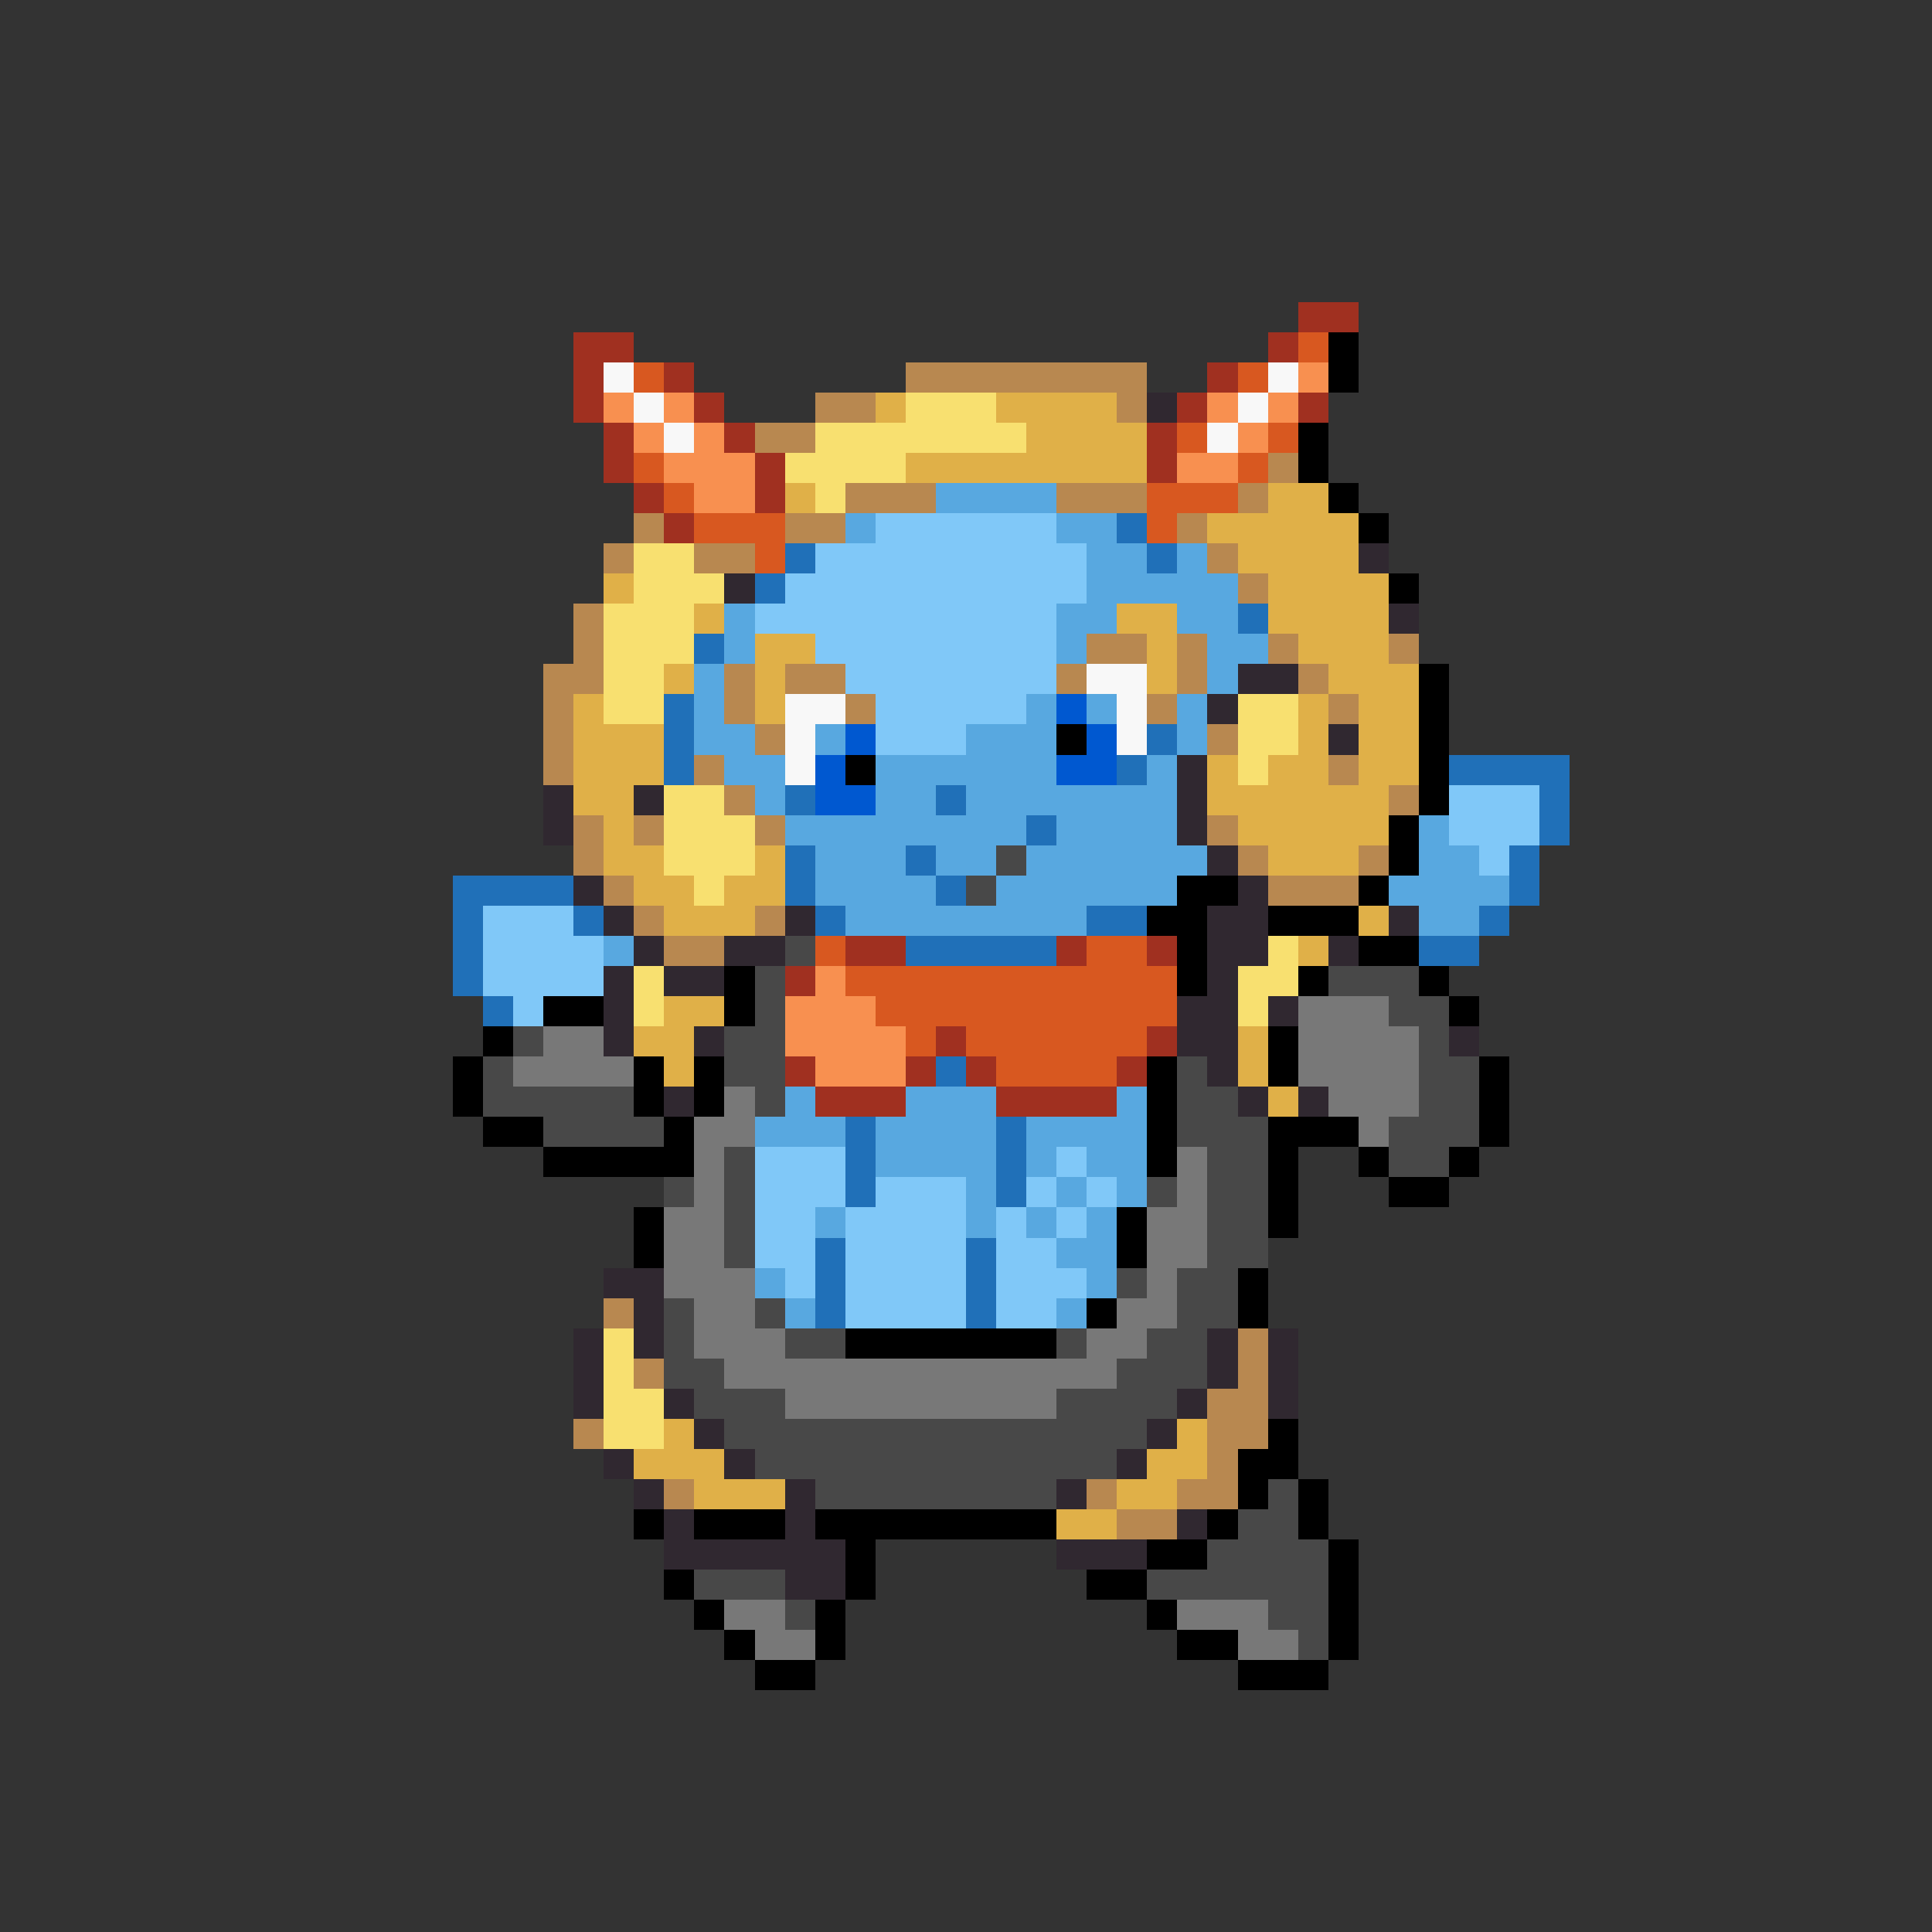 <svg xmlns="http://www.w3.org/2000/svg" viewBox="0 -0.5 64 64" shape-rendering="crispEdges">
<rect x="0" y="-0.5" width="64" height="64" fill="#333333" stroke="none"/>
<path stroke="#a03020" d="M43 10h2M19 11h2M42 11h1M19 12h1M22 12h1M40 12h1M19 13h1M23 13h1M39 13h1M43 13h1M20 14h1M24 14h1M38 14h1M20 15h1M25 15h1M38 15h1M21 16h1M25 16h1M22 17h1M28 31h2M35 31h1M38 31h1M26 32h1M31 34h1M38 34h1M26 35h1M30 35h1M32 35h1M37 35h1M27 36h3M33 36h4" />
<path stroke="#d85820" d="M43 11h1M21 12h1M41 12h1M39 14h1M42 14h1M21 15h1M41 15h1M22 16h1M38 16h3M23 17h3M38 17h1M25 18h1M27 31h1M36 31h2M28 32h11M29 33h10M30 34h1M32 34h6M33 35h4" />
<path stroke="#000000" d="M44 11h1M44 12h1M43 14h1M43 15h1M44 16h1M45 17h1M46 19h1M47 22h1M47 23h1M35 24h1M47 24h1M28 25h1M47 25h1M47 26h1M46 27h1M46 28h1M39 29h2M45 29h1M38 30h2M42 30h3M39 31h1M45 31h2M24 32h1M39 32h1M43 32h1M47 32h1M18 33h2M24 33h1M48 33h1M16 34h1M42 34h1M15 35h1M21 35h1M23 35h1M38 35h1M42 35h1M49 35h1M15 36h1M21 36h1M23 36h1M38 36h1M49 36h1M16 37h2M22 37h1M38 37h1M42 37h3M49 37h1M18 38h5M38 38h1M42 38h1M45 38h1M48 38h1M42 39h1M46 39h2M21 40h1M37 40h1M42 40h1M21 41h1M37 41h1M41 42h1M36 43h1M41 43h1M28 44h7M42 47h1M41 48h2M41 49h1M43 49h1M21 50h1M23 50h3M27 50h8M40 50h1M43 50h1M28 51h1M38 51h2M44 51h1M22 52h1M28 52h1M36 52h2M44 52h1M23 53h1M27 53h1M38 53h1M44 53h1M24 54h1M27 54h1M39 54h2M44 54h1M25 55h2M41 55h3" />
<path stroke="#f8f8f8" d="M20 12h1M42 12h1M21 13h1M41 13h1M22 14h1M40 14h1M36 22h2M26 23h2M37 23h1M26 24h1M37 24h1M26 25h1" />
<path stroke="#b88850" d="M30 12h8M27 13h2M37 13h1M25 14h2M42 15h1M28 16h3M35 16h3M41 16h1M21 17h1M26 17h2M39 17h1M20 18h1M23 18h2M40 18h1M41 19h1M19 20h1M19 21h1M36 21h2M39 21h1M42 21h1M46 21h1M18 22h2M24 22h1M26 22h2M35 22h1M39 22h1M43 22h1M18 23h1M24 23h1M28 23h1M38 23h1M44 23h1M18 24h1M25 24h1M40 24h1M18 25h1M23 25h1M44 25h1M24 26h1M46 26h1M19 27h1M21 27h1M25 27h1M40 27h1M19 28h1M41 28h1M45 28h1M20 29h1M42 29h3M21 30h1M25 30h1M22 31h2M20 43h1M41 44h1M21 45h1M41 45h1M40 46h2M19 47h1M40 47h2M40 48h1M22 49h1M36 49h1M39 49h2M37 50h2" />
<path stroke="#f89050" d="M43 12h1M20 13h1M22 13h1M40 13h1M42 13h1M21 14h1M23 14h1M41 14h1M22 15h3M39 15h2M23 16h2M27 32h1M26 33h3M26 34h4M27 35h3" />
<path stroke="#e0b048" d="M29 13h1M33 13h4M34 14h4M30 15h8M26 16h1M42 16h2M40 17h5M41 18h4M20 19h1M42 19h4M23 20h1M37 20h2M42 20h4M25 21h2M38 21h1M43 21h3M22 22h1M25 22h1M38 22h1M44 22h3M19 23h1M25 23h1M43 23h1M45 23h2M19 24h3M43 24h1M45 24h2M19 25h3M40 25h1M42 25h2M45 25h2M19 26h2M40 26h6M20 27h1M41 27h5M20 28h2M25 28h1M42 28h3M21 29h2M24 29h2M22 30h3M45 30h1M43 31h1M22 33h2M21 34h2M41 34h1M22 35h1M41 35h1M42 36h1M22 47h1M39 47h1M21 48h3M38 48h2M23 49h3M37 49h2M35 50h2" />
<path stroke="#f8e070" d="M30 13h3M27 14h7M26 15h4M27 16h1M21 18h2M21 19h3M20 20h3M20 21h3M20 22h2M20 23h2M41 23h2M41 24h2M41 25h1M22 26h2M22 27h3M22 28h3M23 29h1M42 31h1M21 32h1M41 32h2M21 33h1M41 33h1M20 44h1M20 45h1M20 46h2M20 47h2" />
<path stroke="#302830" d="M38 13h1M45 18h1M24 19h1M46 20h1M41 22h2M40 23h1M44 24h1M39 25h1M18 26h1M21 26h1M39 26h1M18 27h1M39 27h1M40 28h1M19 29h1M41 29h1M20 30h1M26 30h1M40 30h2M46 30h1M21 31h1M24 31h2M40 31h2M44 31h1M20 32h1M22 32h2M40 32h1M20 33h1M39 33h2M42 33h1M20 34h1M23 34h1M39 34h2M48 34h1M40 35h1M22 36h1M41 36h1M43 36h1M20 42h2M21 43h1M19 44h1M21 44h1M40 44h1M42 44h1M19 45h1M40 45h1M42 45h1M19 46h1M22 46h1M39 46h1M42 46h1M23 47h1M38 47h1M20 48h1M24 48h1M37 48h1M21 49h1M26 49h1M35 49h1M22 50h1M26 50h1M39 50h1M22 51h6M35 51h3M26 52h2" />
<path stroke="#58a8e0" d="M31 16h4M28 17h1M35 17h2M36 18h2M39 18h1M36 19h5M24 20h1M35 20h2M39 20h2M24 21h1M35 21h1M40 21h2M23 22h1M40 22h1M23 23h1M34 23h1M36 23h1M39 23h1M23 24h2M27 24h1M32 24h3M39 24h1M24 25h2M29 25h6M38 25h1M25 26h1M29 26h2M32 26h7M26 27h8M35 27h4M47 27h1M27 28h3M31 28h2M34 28h6M47 28h2M27 29h4M33 29h6M46 29h4M28 30h8M47 30h2M20 31h1M26 36h1M30 36h3M37 36h1M25 37h3M29 37h4M34 37h4M29 38h4M34 38h1M36 38h2M32 39h1M35 39h1M37 39h1M27 40h1M32 40h1M34 40h1M36 40h1M35 41h2M25 42h1M36 42h1M26 43h1M35 43h1" />
<path stroke="#80c8f8" d="M29 17h6M27 18h9M26 19h10M25 20h10M27 21h8M28 22h7M29 23h5M29 24h3M48 26h3M48 27h3M49 28h1M16 30h3M16 31h4M16 32h4M17 33h1M25 38h3M35 38h1M25 39h3M29 39h3M34 39h1M36 39h1M25 40h2M28 40h4M33 40h1M35 40h1M25 41h2M28 41h4M33 41h2M26 42h1M28 42h4M33 42h3M28 43h4M33 43h2" />
<path stroke="#2070b8" d="M37 17h1M26 18h1M38 18h1M25 19h1M41 20h1M23 21h1M22 23h1M22 24h1M38 24h1M22 25h1M37 25h1M48 25h4M26 26h1M31 26h1M51 26h1M34 27h1M51 27h1M26 28h1M30 28h1M50 28h1M15 29h4M26 29h1M31 29h1M50 29h1M15 30h1M19 30h1M27 30h1M36 30h2M49 30h1M15 31h1M30 31h5M47 31h2M15 32h1M16 33h1M31 35h1M28 37h1M33 37h1M28 38h1M33 38h1M28 39h1M33 39h1M27 41h1M32 41h1M27 42h1M32 42h1M27 43h1M32 43h1" />
<path stroke="#0058d0" d="M35 23h1M28 24h1M36 24h1M27 25h1M35 25h2M27 26h2" />
<path stroke="#484848" d="M33 28h1M32 29h1M26 31h1M25 32h1M44 32h3M25 33h1M46 33h2M17 34h1M24 34h2M47 34h1M16 35h1M24 35h2M39 35h1M47 35h2M16 36h5M25 36h1M39 36h2M47 36h2M18 37h4M39 37h3M46 37h3M24 38h1M40 38h2M46 38h2M22 39h1M24 39h1M38 39h1M40 39h2M24 40h1M40 40h2M24 41h1M40 41h2M37 42h1M39 42h2M22 43h1M25 43h1M39 43h2M22 44h1M26 44h2M35 44h1M38 44h2M22 45h2M37 45h3M23 46h3M35 46h4M24 47h14M25 48h12M27 49h8M42 49h1M41 50h2M40 51h4M23 52h3M38 52h6M26 53h1M42 53h2M43 54h1" />
<path stroke="#787878" d="M43 33h3M18 34h2M43 34h4M17 35h4M43 35h4M24 36h1M44 36h3M23 37h2M45 37h1M23 38h1M39 38h1M23 39h1M39 39h1M22 40h2M38 40h2M22 41h2M38 41h2M22 42h3M38 42h1M23 43h2M37 43h2M23 44h3M36 44h2M24 45h13M26 46h9M24 53h2M39 53h3M25 54h2M41 54h2" />
</svg>